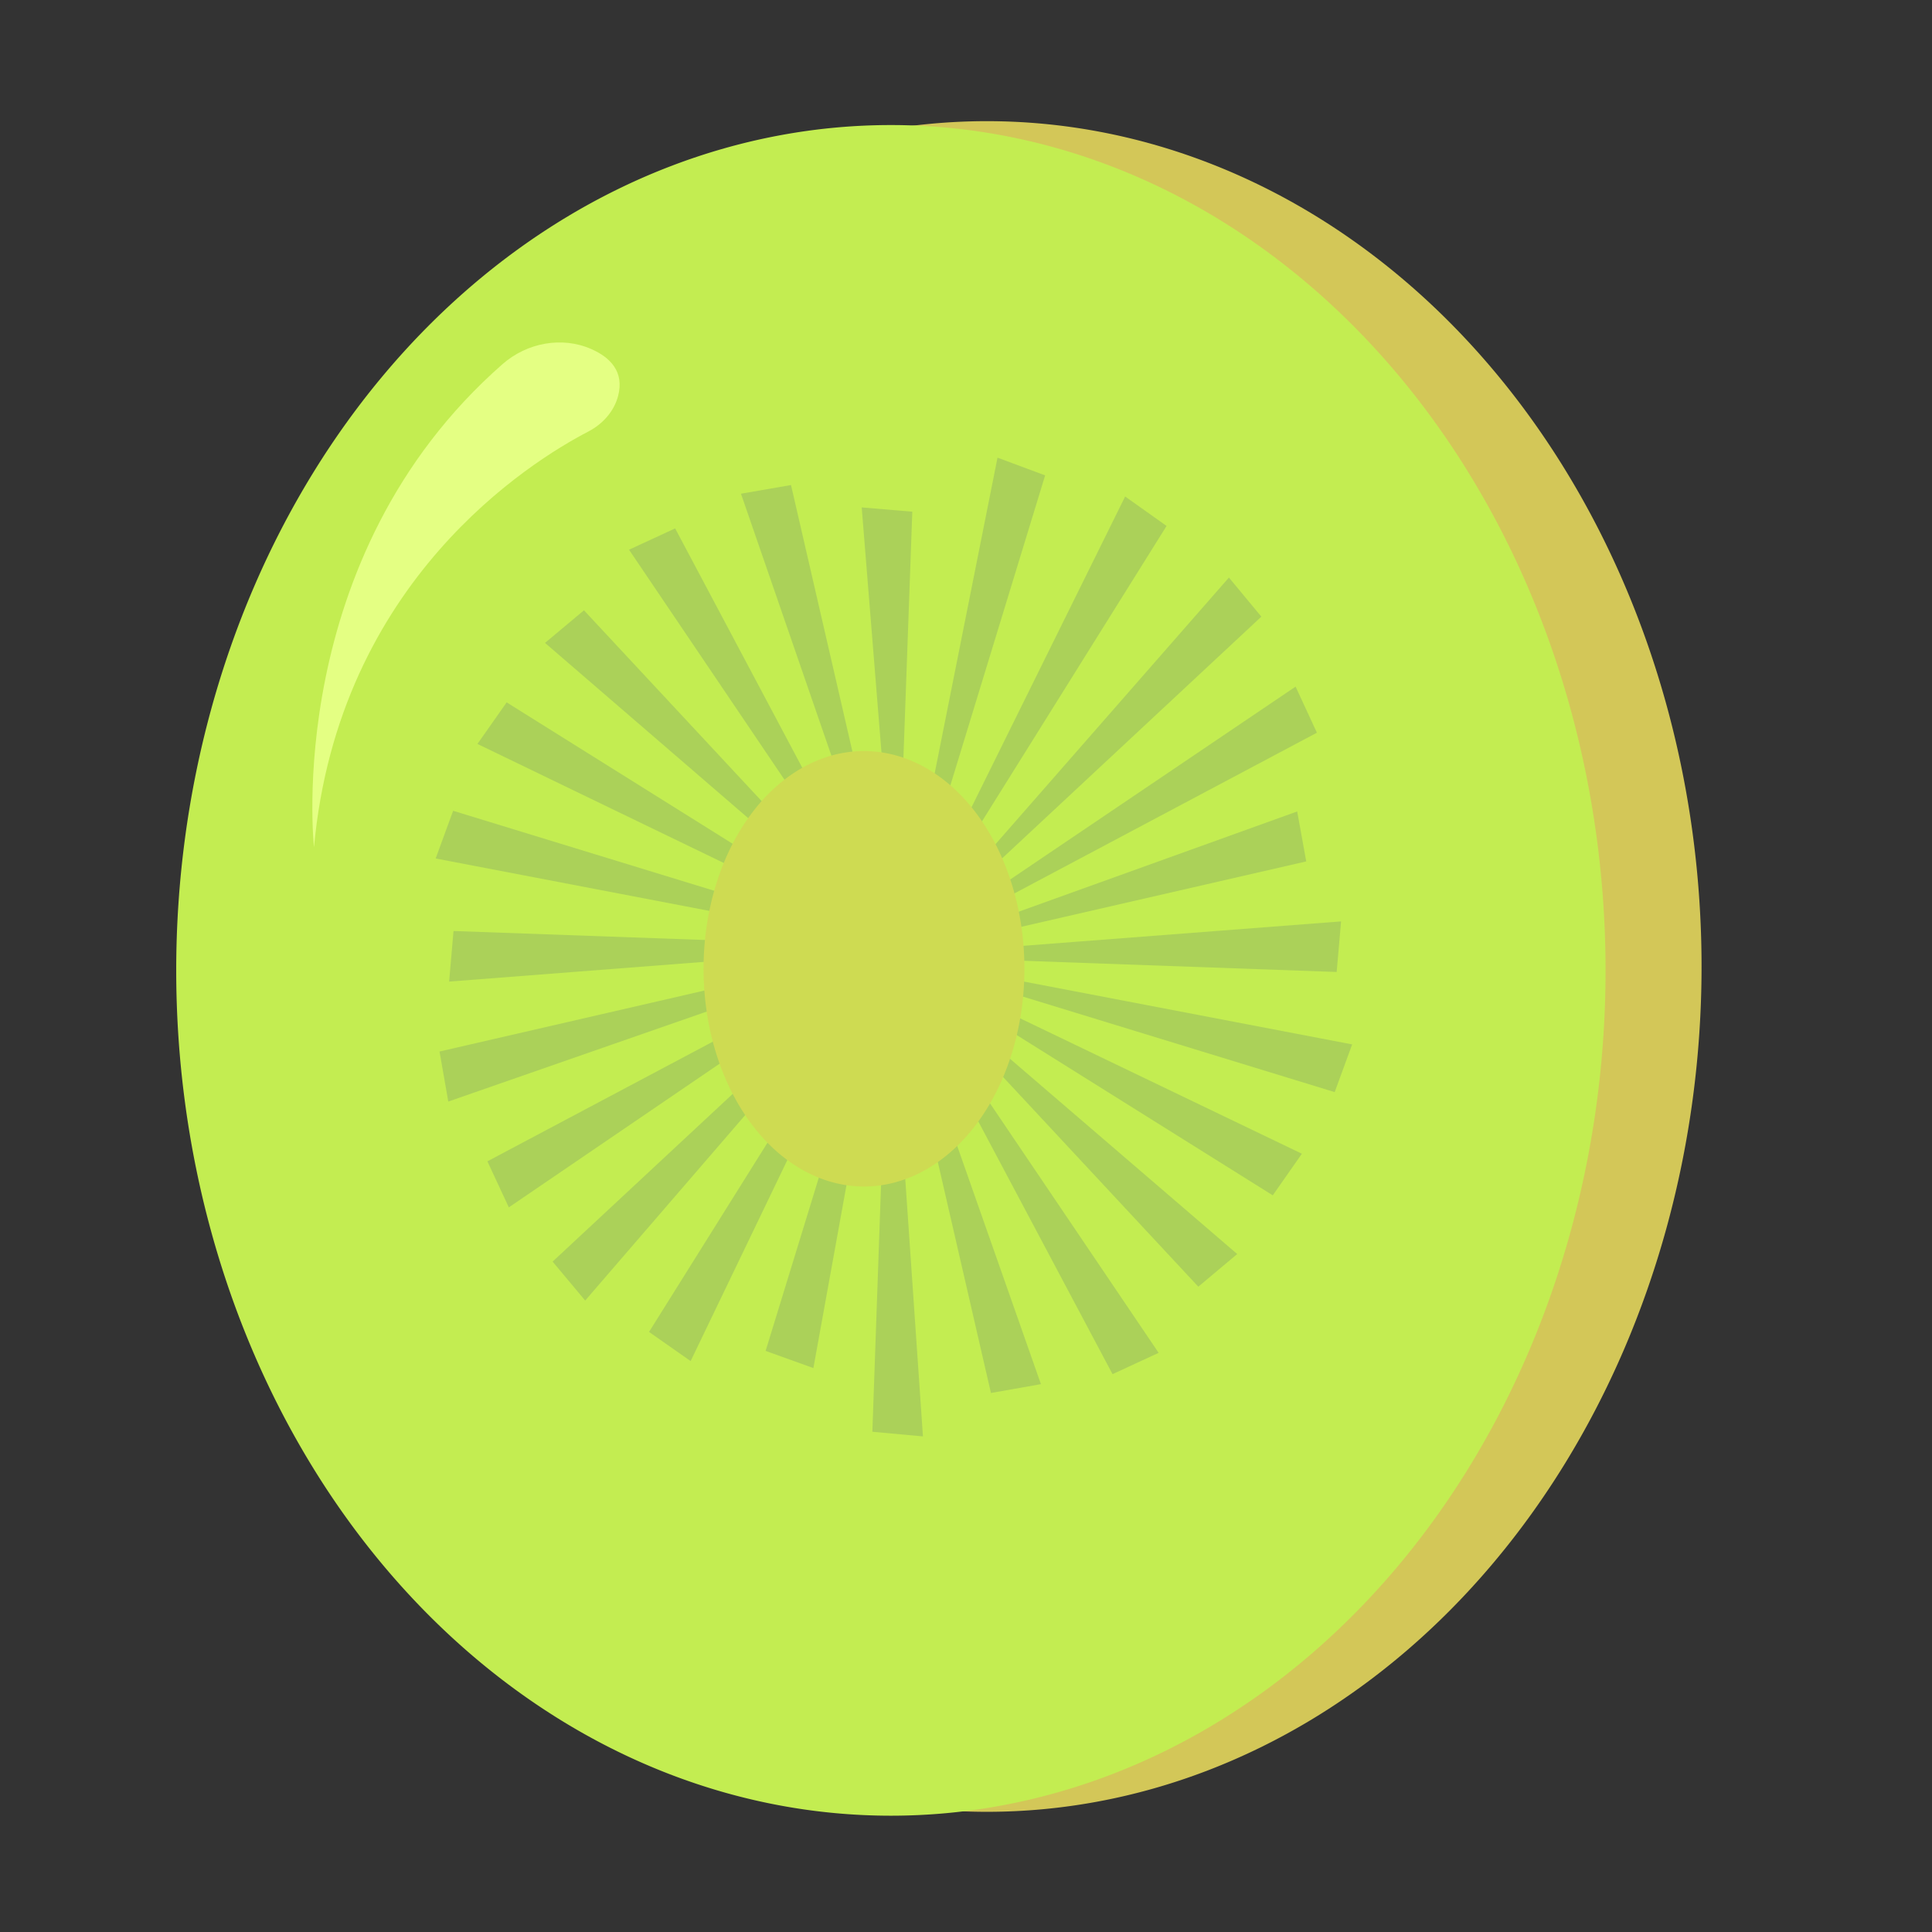 <?xml version="1.0" standalone="no"?><!DOCTYPE svg PUBLIC "-//W3C//DTD SVG 1.1//EN" "http://www.w3.org/Graphics/SVG/1.1/DTD/svg11.dtd"><svg t="1710410303536" class="icon" viewBox="0 0 1024 1024" version="1.1" xmlns="http://www.w3.org/2000/svg" p-id="33501" xmlns:xlink="http://www.w3.org/1999/xlink" width="200" height="200"><rect x="0" y="0" width="1024" height="1024" fill="#333333" stroke="none"/><path d="M144.28 512.26a378.79 448.04 0 1 0 757.58 0 378.79 448.04 0 1 0-757.58 0Z" fill="#D3C758" p-id="33502"></path><path d="M93.4 514.32a378.79 448.04 0 1 0 757.58 0 378.79 448.04 0 1 0-757.58 0Z" fill="#C3ED51" p-id="33503"></path><path d="M475.31 499.21l-18.59-230.27 26.82 2.27zM475.66 501.87l-82.93-240.19 26.52-4.6zM475.66 501.87L333.4 291.36l24.44-11.3zM475.66 501.87L288.87 340.75l20.65-17.27zM475.66 501.87L253.06 394.3l15.48-22.03zM475.66 501.87l-244.75-46.86 9.26-25.28zM475.66 501.87l-237.62 18.39 2.33-26.81zM471.39 502.44L237.6 583.85l-4.64-26.52zM471.39 502.44l-201.7 137.49-11.36-24.4zM471.39 502.44L310.16 689.32l-17.27-20.64zM471.39 502.44L366.05 721.4 344 705.95zM471.39 502.44l-40.28 222.67-25.32-9.11zM471.39 502.44l17.79 258.89-26.81-2.47zM471.95 506.71l79.77 226.92-26.5 4.68zM471.95 506.71L614.1 717.03l-24.43 11.3zM471.95 506.71l183.8 157.96-20.62 17.3zM471.95 506.71L690.03 611.5l-15.44 22.05zM471.95 506.71l244.72 46.85-9.26 25.28zM471.95 506.71l238.85-18.35-2.34 26.81zM476.23 506.15l211.31-76.06 4.79 26.48zM476.23 506.15l210.46-142.23 11.3 24.43zM476.23 506.15l175.13-200.04 17.18 20.73zM476.23 506.15l120.12-243 21.95 15.61zM476.23 506.15l52.47-263.58 25.24 9.39z" fill="#ABD159" p-id="33504"></path><path d="M372.9 513.47a85.03 115.4 0 1 0 170.06 0 85.03 115.4 0 1 0-170.06 0Z" fill="#CEDB52" p-id="33505"></path><path d="M313.56 185.08c9.8 4.36 17.42 11.87 14.05 24.78-2.15 8.25-8.25 14.95-15.82 18.88-30.33 15.75-132.39 78.86-145.36 220.28 0 0-17.13-153.32 99.93-256.03 12.91-11.33 31.52-14.89 47.2-7.91z" fill="#E4FF83" p-id="33506"></path></svg>
